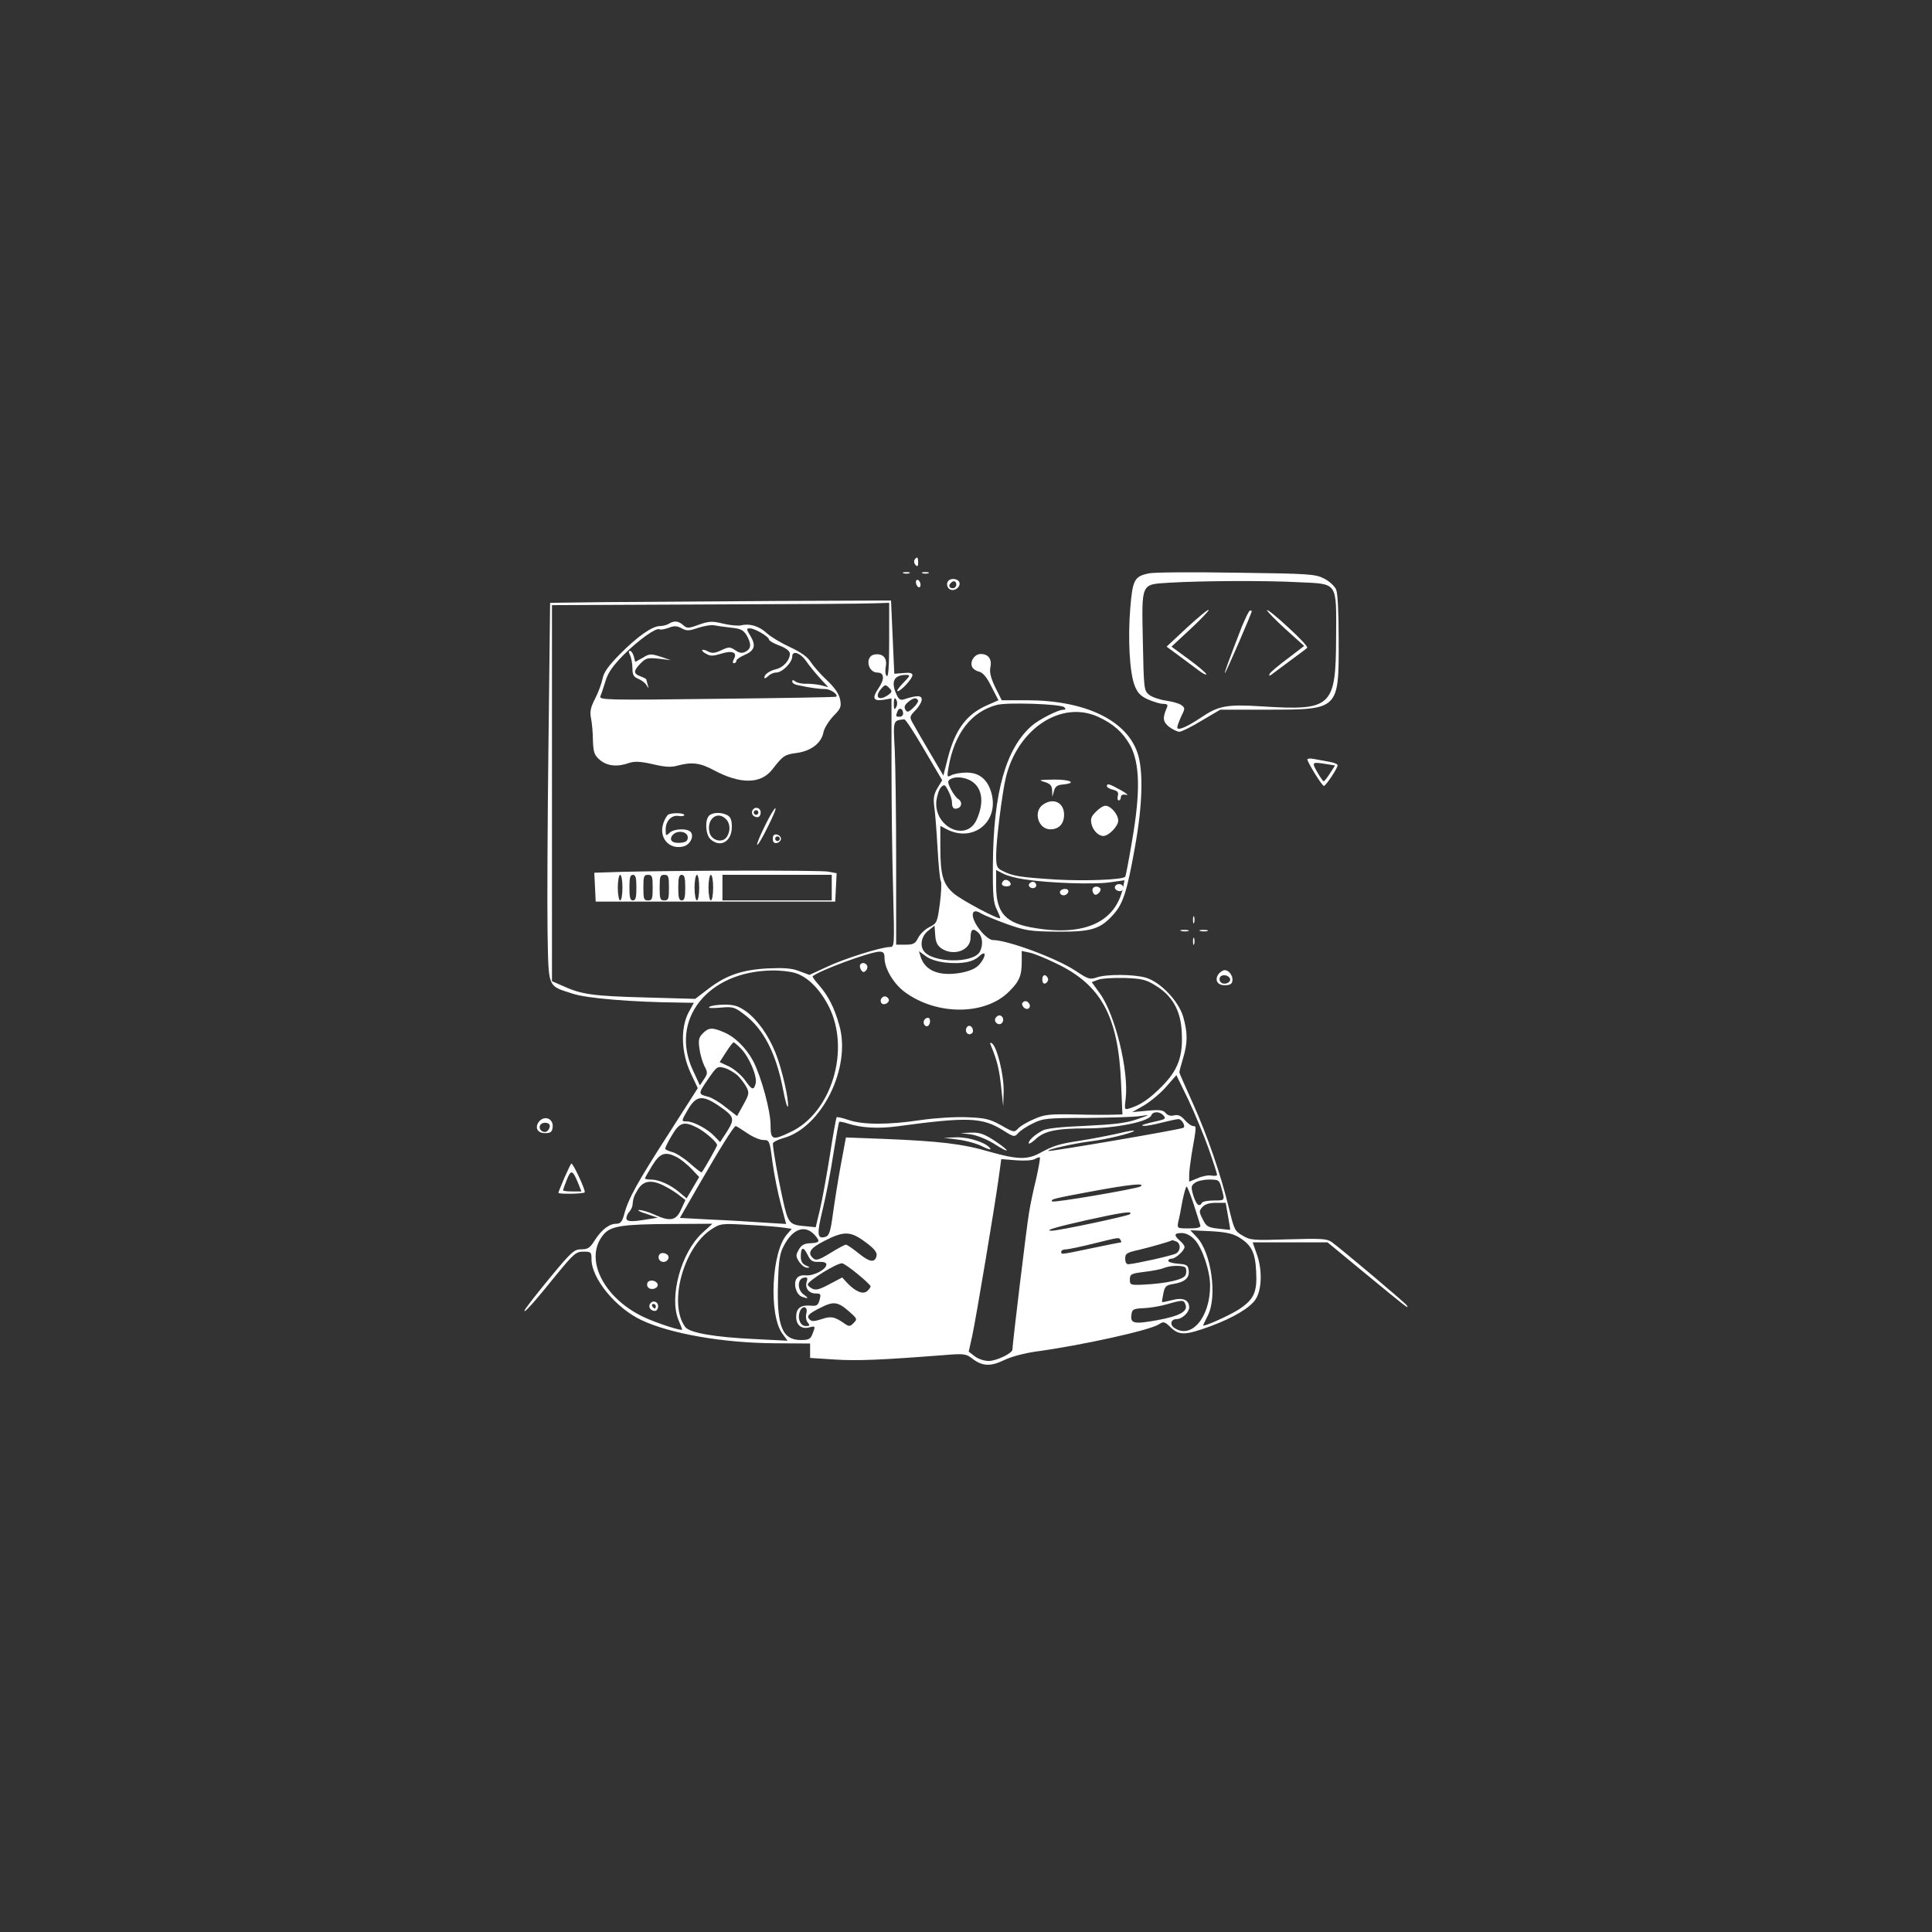 <?xml version="1.0" encoding="UTF-8" standalone="no" ?>
<!DOCTYPE svg PUBLIC "-//W3C//DTD SVG 1.1//EN" "http://www.w3.org/Graphics/SVG/1.1/DTD/svg11.dtd">
<svg xmlns="http://www.w3.org/2000/svg" xmlns:xlink="http://www.w3.org/1999/xlink" version="1.1" width="1080" height="1080" viewBox="0 0 1080 1080" xml:space="preserve">
<rect x="0" y="0" width="1080" height="1080" fill="#333333" stroke="none"/>
<desc>Created with Fabric.js 5.2.4</desc>
<defs>
</defs>
<g transform="matrix(1 0 0 1 540 540)" id="4987522f-a449-4859-9dc6-eac7d6feaebb"  >
<rect style="stroke: none; stroke-width: 1; stroke-dasharray: none; stroke-linecap: butt; stroke-dashoffset: 0; stroke-linejoin: miter; stroke-miterlimit: 4; fill: rgb(255,255,255); fill-rule: nonzero; opacity: 1; visibility: hidden;" vector-effect="non-scaling-stroke"  x="-540" y="-540" rx="0" ry="0" width="1080" height="1080" />
</g>
<g transform="matrix(1 0 0 1 540 540)" id="18eed1b3-61c7-478d-868f-1b388ef0cbde"  >
</g>
<g transform="matrix(1 0 0 1 540 540)"  >
<g style="" vector-effect="non-scaling-stroke"   >
		<g transform="matrix(0.13 0 0 -0.13 -27.87 -225.94)"  >
<path style="stroke: none; stroke-width: 1; stroke-dasharray: none; stroke-linecap: butt; stroke-dashoffset: 0; stroke-linejoin: miter; stroke-miterlimit: 4; fill: rgb(255,255,255); fill-rule: nonzero; opacity: 1;" vector-effect="non-scaling-stroke"  transform=" translate(-1791.31, -3691.06)" d="M 1784 3699 C 1781 3693 1783 3683 1789 3677 C 1797 3669 1800 3672 1800 3688 C 1800 3712 1795 3716 1784 3699 z" stroke-linecap="round" />
</g>
		<g transform="matrix(0.13 0 0 -0.13 149.77 -175.51)"  >
<path style="stroke: none; stroke-width: 1; stroke-dasharray: none; stroke-linecap: butt; stroke-dashoffset: 0; stroke-linejoin: miter; stroke-miterlimit: 4; fill: rgb(255,255,255); fill-rule: nonzero; opacity: 1;" vector-effect="non-scaling-stroke"  transform=" translate(-3123.6, -3312.84)" d="M 2757 3651 C 2696 3638 2688 3624 2678 3503 C 2667 3370 2675 3223 2697 3168 C 2709 3137 2723 3123 2754 3109 C 2777 3099 2806 3090 2819 3090 C 2837 3090 2841 3086 2835 3073 C 2816 3029 2818 3013 2845 2991 C 2860 2980 2880 2970 2889 2970 C 2898 2970 2941 2991 2985 3018 L 3065 3065 L 3270 3065 C 3576 3065 3575 3064 3574 3365 C 3574 3487 3570 3565 3563 3582 C 3556 3597 3533 3618 3511 3629 C 3474 3648 3448 3650 3133 3654 C 2947 3657 2778 3656 2757 3651 z M 3403 3613 C 3572 3605 3564 3617 3563 3377 C 3562 3077 3545 3060 3246 3079 C 3093 3089 3057 3082 2982 3031 C 2919 2989 2880 2973 2880 2989 C 2880 2995 2888 3016 2897 3036 C 2914 3070 2914 3073 2897 3085 C 2888 3092 2858 3100 2831 3104 C 2804 3108 2771 3119 2759 3129 C 2737 3147 2736 3153 2732 3356 C 2727 3614 2722 3603 2847 3611 C 2979 3619 3259 3621 3403 3613 z" stroke-linecap="round" />
</g>
		<g transform="matrix(0.13 0 0 -0.13 123.9 -181)"  >
<path style="stroke: none; stroke-width: 1; stroke-dasharray: none; stroke-linecap: butt; stroke-dashoffset: 0; stroke-linejoin: miter; stroke-miterlimit: 4; fill: rgb(255,255,255); fill-rule: nonzero; opacity: 1;" vector-effect="non-scaling-stroke"  transform=" translate(-2929.59, -3354.03)" d="M 2927 3417 L 2839 3335 L 2892 3296 C 2921 3274 2960 3246 2978 3232 C 2995 3219 3010 3212 3010 3216 C 3010 3221 2976 3250 2935 3280 L 2860 3335 L 2943 3412 C 2988 3454 3023 3491 3020 3493 C 3017 3496 2975 3461 2927 3417 z" stroke-linecap="round" />
</g>
		<g transform="matrix(0.13 0 0 -0.13 179.51 -180.64)"  >
<path style="stroke: none; stroke-width: 1; stroke-dasharray: none; stroke-linecap: butt; stroke-dashoffset: 0; stroke-linejoin: miter; stroke-miterlimit: 4; fill: rgb(255,255,255); fill-rule: nonzero; opacity: 1;" vector-effect="non-scaling-stroke"  transform=" translate(-3346.65, -3351.32)" d="M 3260 3492 C 3260 3487 3296 3450 3340 3410 L 3420 3338 L 3348 3283 C 3308 3253 3273 3224 3271 3217 C 3268 3208 3270 3208 3281 3216 C 3289 3222 3324 3248 3360 3275 C 3396 3301 3429 3326 3433 3330 C 3437 3334 3400 3374 3350 3419 C 3301 3465 3260 3497 3260 3492 z" stroke-linecap="round" />
</g>
		<g transform="matrix(0.13 0 0 -0.13 152.22 -181.22)"  >
<path style="stroke: none; stroke-width: 1; stroke-dasharray: none; stroke-linecap: butt; stroke-dashoffset: 0; stroke-linejoin: miter; stroke-miterlimit: 4; fill: rgb(255,255,255); fill-rule: nonzero; opacity: 1;" vector-effect="non-scaling-stroke"  transform=" translate(-3141.97, -3355.7)" d="M 3156 3418 C 3098 3268 3079 3215 3085 3222 C 3091 3228 3200 3479 3200 3488 C 3200 3489 3197 3490 3192 3490 C 3188 3490 3172 3457 3156 3418 z" stroke-linecap="round" />
</g>
		<g transform="matrix(0.13 0 0 -0.13 -33.36 -219.76)"  >
<path style="stroke: none; stroke-width: 1; stroke-dasharray: none; stroke-linecap: butt; stroke-dashoffset: 0; stroke-linejoin: miter; stroke-miterlimit: 4; fill: rgb(255,255,255); fill-rule: nonzero; opacity: 1;" vector-effect="non-scaling-stroke"  transform=" translate(-1750.18, -3644.75)" d="M 1738 3643 C 1744 3641 1756 3641 1763 3643 C 1769 3646 1764 3648 1750 3648 C 1736 3648 1731 3646 1738 3643 z" stroke-linecap="round" />
</g>
		<g transform="matrix(0.13 0 0 -0.13 -22.69 -219.76)"  >
<path style="stroke: none; stroke-width: 1; stroke-dasharray: none; stroke-linecap: butt; stroke-dashoffset: 0; stroke-linejoin: miter; stroke-miterlimit: 4; fill: rgb(255,255,255); fill-rule: nonzero; opacity: 1;" vector-effect="non-scaling-stroke"  transform=" translate(-1830.18, -3644.75)" d="M 1818 3643 C 1824 3641 1836 3641 1843 3643 C 1849 3646 1844 3648 1830 3648 C 1816 3648 1811 3646 1818 3643 z" stroke-linecap="round" />
</g>
		<g transform="matrix(0.13 0 0 -0.13 -26.71 -213.79)"  >
<path style="stroke: none; stroke-width: 1; stroke-dasharray: none; stroke-linecap: butt; stroke-dashoffset: 0; stroke-linejoin: miter; stroke-miterlimit: 4; fill: rgb(255,255,255); fill-rule: nonzero; opacity: 1;" vector-effect="non-scaling-stroke"  transform=" translate(-1800, -3600)" d="M 1790 3606 C 1790 3598 1795 3588 1800 3585 C 1806 3582 1810 3586 1810 3594 C 1810 3602 1806 3612 1800 3615 C 1795 3618 1790 3614 1790 3606 z" stroke-linecap="round" />
</g>
		<g transform="matrix(0.13 0 0 -0.13 -7.08 -213.26)"  >
<path style="stroke: none; stroke-width: 1; stroke-dasharray: none; stroke-linecap: butt; stroke-dashoffset: 0; stroke-linejoin: miter; stroke-miterlimit: 4; fill: rgb(255,255,255); fill-rule: nonzero; opacity: 1;" vector-effect="non-scaling-stroke"  transform=" translate(-1947.25, -3596.01)" d="M 1927 3613 C 1915 3602 1920 3580 1935 3574 C 1955 3566 1980 3587 1973 3606 C 1968 3620 1939 3625 1927 3613 z M 1960 3595 C 1960 3587 1953 3580 1945 3580 C 1929 3580 1925 3592 1937 3603 C 1948 3615 1960 3611 1960 3595 z" stroke-linecap="round" />
</g>
		<g transform="matrix(0.13 0 0 -0.13 0 9.29)"  >
<path style="stroke: none; stroke-width: 1; stroke-dasharray: none; stroke-linecap: butt; stroke-dashoffset: 0; stroke-linejoin: miter; stroke-miterlimit: 4; fill: rgb(255,255,255); fill-rule: nonzero; opacity: 1;" vector-effect="non-scaling-stroke"  transform=" translate(-2000.35, -1926.85)" d="M 449 3563 L 212 3560 L 205 2957 C 201 2626 199 2260 201 2143 C 206 1899 199 1915 310 1879 C 371 1859 566 1843 772 1841 L 830 1840 L 807 1798 C 772 1730 776 1625 816 1539 L 847 1473 L 723 1279 C 587 1068 548 997 531 932 C 522 899 515 890 497 890 C 466 890 434 865 404 819 C 384 786 374 780 346 780 C 315 780 304 770 209 655 C 152 586 104 524 102 517 C 98 502 142 550 241 673 C 314 762 324 770 355 770 C 388 770 390 768 390 737 C 390 655 494 528 604 476 C 729 417 956 377 1182 376 L 1330 375 L 1330 344 L 1330 313 L 1438 306 C 1533 300 1634 304 1917 326 C 1990 332 2001 330 2025 312 C 2069 277 2105 275 2163 303 C 2193 318 2250 333 2298 340 C 2497 367 2787 431 2829 457 C 2850 471 2854 470 2881 444 C 2918 409 2943 410 3051 449 C 3150 486 3221 528 3245 564 C 3272 604 3275 687 3253 753 L 3233 810 L 3394 810 L 3555 810 L 3720 674 C 3895 530 3907 520 3896 539 C 3888 551 3610 785 3572 812 C 3552 826 3524 827 3387 823 C 3235 818 3223 819 3190 839 C 3156 858 3153 866 3131 957 C 3096 1102 3038 1270 2975 1410 C 2944 1479 2918 1537 2918 1540 C 2917 1543 2924 1569 2933 1599 C 2954 1667 2954 1711 2934 1781 C 2914 1848 2837 1929 2774 1948 C 2723 1963 2604 1964 2562 1949 C 2533 1939 2525 1942 2471 1978 C 2391 2031 2180 2110 2115 2110 C 2104 2110 2080 2128 2063 2150 C 2018 2204 2018 2254 2064 2225 C 2075 2218 2126 2197 2175 2179 C 2258 2150 2275 2147 2395 2146 C 2542 2145 2579 2157 2637 2223 C 2676 2268 2693 2320 2726 2505 C 2760 2691 2764 2841 2737 2917 C 2688 3057 2510 3141 2262 3141 L 2154 3141 L 2126 3197 C 2107 3237 2101 3261 2105 3282 C 2113 3317 2097 3340 2064 3340 C 2038 3340 2017 3310 2026 3286 C 2029 3277 2043 3267 2057 3264 C 2074 3259 2090 3240 2110 3199 L 2140 3141 L 2092 3120 C 2001 3080 1953 3014 1921 2888 L 1903 2817 L 1845 2916 C 1813 2970 1780 3027 1772 3042 C 1757 3068 1757 3071 1783 3098 C 1798 3113 1810 3134 1810 3144 C 1810 3163 1789 3163 1734 3145 C 1719 3140 1711 3145 1702 3165 C 1676 3221 1690 3250 1743 3250 C 1762 3250 1761 3247 1730 3215 C 1711 3196 1701 3180 1706 3180 C 1721 3180 1770 3234 1770 3249 C 1770 3258 1758 3261 1731 3258 L 1692 3255 L 1685 3412 L 1678 3570 L 1181 3568 C 908 3566 579 3564 449 3563 z M 1670 3399 C 1670 3292 1667 3241 1660 3245 C 1654 3249 1652 3266 1655 3284 C 1663 3322 1644 3343 1608 3338 C 1565 3332 1576 3260 1620 3260 C 1649 3260 1651 3232 1625 3194 C 1595 3150 1601 3136 1646 3143 L 1680 3149 L 1680 2856 C 1680 2695 1683 2455 1687 2322 C 1693 2083 1693 2080 1673 2080 C 1636 2080 1476 2030 1401 1994 L 1327 1960 L 1284 1976 C 1251 1989 1219 1991 1148 1988 C 1038 1982 969 1959 891 1899 L 836 1857 L 621 1863 C 396 1869 347 1876 268 1912 L 220 1933 L 220 2742 L 220 3550 L 882 3553 C 1247 3554 1573 3556 1608 3558 L 1670 3560 L 1670 3399 z M 1666 3164 C 1625 3135 1604 3155 1637 3192 C 1652 3209 1655 3209 1669 3195 C 1684 3180 1683 3177 1666 3164 z M 1703 3137 C 1706 3129 1704 3117 1699 3109 C 1693 3099 1690 3102 1690 3123 C 1690 3152 1695 3158 1703 3137 z M 1794 3141 C 1797 3137 1788 3122 1774 3109 C 1753 3089 1747 3088 1740 3100 C 1733 3111 1736 3120 1751 3133 C 1774 3152 1786 3154 1794 3141 z M 2423 3111 C 2431 3103 2429 3100 2417 3100 C 2396 3100 2314 3058 2284 3032 C 2172 2935 2118 2745 2116 2435 C 2115 2301 2118 2270 2133 2241 C 2142 2222 2149 2205 2147 2204 C 2140 2197 1982 2281 1948 2310 C 1902 2349 1890 2388 1890 2508 L 1890 2601 L 1918 2586 C 2031 2528 2143 2618 2110 2741 C 2094 2800 2058 2830 2003 2830 C 1979 2830 1950 2825 1938 2819 C 1919 2809 1918 2810 1925 2851 C 1950 2998 2023 3092 2133 3121 C 2178 3133 2409 3125 2423 3111 z M 1730 3084 C 1730 3076 1723 3070 1715 3070 C 1698 3070 1697 3072 1706 3094 C 1713 3112 1730 3106 1730 3084 z M 2568 3070 C 2634 3040 2674 3004 2706 2948 C 2748 2870 2751 2748 2715 2540 C 2701 2455 2687 2384 2685 2382 C 2672 2369 2513 2363 2388 2370 C 2231 2380 2201 2385 2158 2407 C 2133 2419 2130 2426 2130 2475 C 2130 2538 2156 2744 2172 2810 C 2223 3019 2410 3142 2568 3070 z M 1821 2928 L 1898 2797 L 1878 2764 C 1862 2737 1859 2720 1864 2682 C 1868 2656 1874 2577 1878 2505 C 1882 2434 1888 2370 1892 2364 C 1896 2358 1894 2314 1888 2267 C 1877 2185 1875 2182 1844 2166 C 1826 2158 1804 2137 1795 2120 C 1782 2094 1774 2090 1740 2090 L 1700 2090 L 1700 2448 C 1700 2646 1697 2861 1694 2927 C 1687 3056 1686 3054 1735 3059 C 1741 3059 1779 3000 1821 2928 z M 2013 2799 C 2070 2773 2082 2705 2045 2625 C 1999 2530 1861 2598 1873 2709 C 1876 2732 1885 2759 1893 2767 C 1907 2781 1910 2779 1924 2752 C 1933 2735 1940 2713 1940 2702 C 1940 2678 1948 2670 1966 2677 C 1984 2684 1984 2707 1966 2717 C 1959 2721 1945 2740 1935 2759 C 1921 2787 1921 2794 1932 2801 C 1950 2813 1984 2812 2013 2799 z M 2251 2371 C 2353 2355 2550 2348 2618 2358 L 2682 2367 L 2676 2338 C 2646 2189 2513 2126 2300 2161 C 2170 2181 2130 2225 2130 2343 L 2130 2411 L 2159 2396 C 2175 2387 2216 2376 2251 2371 z M 1896 2073 C 1949 2039 2020 2066 2020 2120 C 2020 2156 2030 2163 2052 2143 C 2072 2125 2075 2089 2060 2060 C 2032 2008 1853 2011 1818 2064 C 1801 2089 1810 2129 1838 2150 L 1865 2172 L 1868 2131 C 1870 2100 1877 2086 1896 2073 z M 1650 2033 C 1650 1987 1690 1920 1739 1885 C 1876 1785 2083 1786 2185 1888 C 2230 1932 2240 1957 2240 2017 L 2240 2063 L 2273 2056 C 2290 2053 2342 2032 2387 2010 C 2581 1918 2655 1783 2667 1498 L 2673 1360 L 2634 1359 C 2613 1358 2538 1358 2469 1360 C 2359 1362 2338 1360 2293 1340 C 2264 1328 2234 1310 2225 1300 C 2208 1282 2206 1282 2152 1313 C 2103 1340 2084 1345 2005 1348 C 1953 1350 1870 1345 1807 1336 C 1669 1315 1557 1315 1496 1336 C 1470 1345 1447 1350 1444 1348 C 1442 1345 1428 1271 1415 1184 C 1401 1097 1382 991 1372 950 L 1354 875 L 1315 879 C 1239 885 1236 889 1212 997 C 1192 1087 1170 1211 1170 1235 C 1170 1241 1190 1251 1214 1258 C 1379 1302 1509 1562 1455 1745 C 1434 1820 1408 1870 1369 1915 C 1351 1935 1339 1952 1341 1954 C 1369 1979 1587 2059 1628 2060 C 1645 2060 1650 2054 1650 2033 z M 1912 2013 C 1983 2006 2031 2015 2058 2041 C 2088 2069 2088 2040 2058 2005 C 2042 1987 2018 1977 1978 1969 C 1886 1953 1824 1977 1805 2039 L 1798 2062 L 1827 2041 C 1845 2027 1878 2017 1912 2013 z M 1263 1969 C 1317 1954 1371 1901 1410 1825 C 1505 1638 1422 1366 1245 1284 C 1168 1247 1160 1250 1160 1314 C 1160 1375 1121 1519 1086 1588 C 1056 1645 1007 1694 958 1714 C 909 1735 894 1734 869 1709 C 851 1691 849 1680 854 1644 C 857 1619 867 1586 875 1569 C 890 1541 890 1536 874 1512 L 856 1485 L 826 1550 C 725 1767 889 1975 1165 1979 C 1198 1980 1242 1975 1263 1969 z M 2816 1914 C 2888 1870 2924 1806 2928 1714 C 2934 1609 2912 1550 2841 1479 C 2787 1425 2750 1400 2703 1386 C 2682 1379 2681 1381 2687 1428 C 2701 1547 2642 1788 2577 1879 L 2541 1929 L 2568 1939 C 2583 1945 2634 1948 2682 1947 C 2758 1944 2774 1940 2816 1914 z M 1033 1643 C 1069 1605 1103 1524 1096 1494 C 1088 1462 1080 1464 1049 1509 C 1034 1529 1004 1555 982 1566 L 941 1585 L 968 1627 C 983 1651 998 1670 1001 1670 C 1004 1670 1018 1658 1033 1643 z M 1018 1528 C 1031 1515 1048 1493 1056 1478 C 1069 1453 1068 1447 1043 1402 L 1016 1353 L 967 1391 C 940 1413 906 1433 892 1436 C 848 1447 848 1449 890 1510 C 929 1567 931 1568 962 1560 C 979 1555 1004 1540 1018 1528 z M 3044 1212 C 3064 1155 3080 1105 3080 1100 C 3080 1096 3070 1095 3057 1097 C 3044 1100 3017 1095 2997 1086 L 2960 1071 L 2960 1099 C 2960 1114 2965 1153 2970 1186 C 2992 1310 2992 1310 2977 1310 C 2970 1310 2953 1322 2941 1336 C 2925 1355 2912 1360 2895 1356 C 2881 1352 2867 1356 2859 1366 C 2848 1379 2833 1381 2780 1376 L 2715 1370 L 2766 1399 C 2794 1416 2837 1451 2861 1479 L 2905 1529 L 2957 1422 C 2985 1363 3024 1268 3044 1212 z M 936 1398 C 1005 1351 1007 1342 973 1287 L 943 1241 L 919 1266 C 890 1297 829 1330 800 1330 C 775 1330 775 1330 807 1385 C 841 1441 868 1444 936 1398 z M 2850 1355 C 2860 1343 2857 1340 2833 1334 C 2766 1319 2745 1312 2765 1311 C 2777 1310 2812 1317 2843 1325 C 2875 1333 2907 1340 2914 1340 C 2928 1340 2945 1311 2936 1303 C 2929 1296 2366 1200 2355 1203 C 2342 1208 2467 1236 2540 1245 C 2606 1253 2712 1279 2723 1289 C 2727 1293 2698 1289 2658 1279 C 2618 1270 2542 1255 2490 1247 C 2398 1233 2377 1226 2316 1193 C 2264 1165 2220 1166 2104 1199 C 1985 1234 1888 1245 1644 1255 L 1484 1261 L 1462 1143 C 1450 1078 1435 983 1428 932 C 1418 857 1412 839 1397 834 C 1360 822 1358 844 1384 951 C 1398 1008 1419 1116 1430 1190 C 1442 1264 1453 1326 1455 1328 C 1457 1330 1474 1327 1492 1321 C 1551 1302 1623 1298 1705 1309 C 2009 1350 2070 1348 2161 1291 C 2207 1262 2209 1262 2226 1281 C 2235 1291 2263 1310 2289 1322 C 2331 1343 2350 1345 2520 1345 C 2622 1346 2725 1349 2750 1353 C 2794 1360 2793 1359 2735 1339 C 2689 1323 2638 1317 2515 1311 C 2412 1307 2346 1300 2330 1291 C 2296 1273 2270 1249 2270 1237 C 2270 1231 2282 1238 2298 1252 C 2336 1289 2388 1300 2519 1300 C 2642 1300 2787 1329 2797 1356 C 2804 1374 2834 1374 2850 1355 z M 843 1304 C 878 1286 930 1241 930 1228 C 930 1222 878 1130 864 1111 C 862 1109 840 1126 814 1149 C 788 1172 754 1194 738 1198 C 723 1202 709 1208 707 1212 C 706 1216 718 1241 735 1269 C 768 1326 787 1332 843 1304 z M 1059 1280 C 1083 1263 1115 1250 1129 1250 C 1155 1250 1156 1248 1168 1156 C 1175 1104 1191 1023 1204 975 L 1227 889 L 1131 895 C 1078 899 975 905 902 908 L 770 915 L 850 1054 C 938 1207 1002 1310 1010 1310 C 1013 1310 1035 1296 1059 1280 z M 758 1176 C 773 1168 800 1146 819 1127 L 853 1091 L 826 1045 L 799 999 L 767 1026 C 729 1058 680 1080 645 1080 C 631 1080 620 1082 620 1085 C 620 1088 634 1112 651 1140 C 685 1195 707 1202 758 1176 z M 2302 1083 C 2290 1035 2276 968 2271 935 C 2262 884 2200 372 2200 349 C 2200 333 2131 300 2098 300 C 2078 300 2052 309 2038 320 L 2012 340 L 2027 407 C 2045 492 2124 965 2140 1081 L 2152 1168 L 2214 1163 C 2250 1160 2285 1162 2296 1168 C 2306 1174 2316 1177 2318 1175 C 2320 1173 2313 1132 2302 1083 z M 3099 1043 C 3114 989 3115 990 3066 990 C 3041 990 3018 986 3015 980 C 3003 960 2991 971 2978 1011 C 2967 1048 2968 1054 2985 1066 C 2995 1074 3023 1080 3046 1080 C 3087 1080 3090 1078 3099 1043 z M 708 1050 C 728 1040 756 1022 769 1011 L 794 992 L 775 951 C 754 903 728 898 659 930 C 635 941 606 949 595 949 C 584 949 598 941 625 933 L 675 916 L 630 909 C 560 897 540 899 540 914 C 540 922 546 935 553 942 C 559 949 565 961 566 968 C 569 999 571 1007 590 1038 C 614 1077 651 1081 708 1050 z M 2750 1050 C 2732 1040 2377 979 2371 986 C 2362 995 2379 999 2535 1028 C 2701 1059 2777 1067 2750 1050 z M 2980 972 C 2994 930 3006 889 3008 883 C 3011 874 2996 870 2960 870 C 2908 870 2908 870 2913 898 C 2917 913 2925 953 2931 988 C 2938 1022 2946 1050 2949 1050 C 2952 1050 2966 1015 2980 972 z M 3127 923 C 3133 891 3137 865 3136 864 C 3136 863 3113 866 3085 869 C 3040 874 3033 879 3018 910 C 3002 941 3002 945 3017 962 C 3028 974 3047 980 3075 980 L 3117 980 L 3127 923 z M 2705 931 C 2696 923 2399 860 2369 860 C 2334 860 2384 875 2517 905 C 2675 940 2720 946 2705 931 z M 866 850 C 775 766 723 575 764 476 C 773 455 780 436 780 435 C 780 427 672 462 616 488 C 439 571 355 744 443 845 C 473 880 523 888 732 889 L 910 890 L 866 850 z M 1218 873 L 1251 868 L 1232 846 C 1164 773 1151 498 1211 417 L 1233 387 L 1094 394 C 920 402 811 421 793 446 C 720 545 784 785 904 865 C 944 891 947 892 1065 885 C 1131 882 1200 876 1218 873 z M 1353 838 C 1374 813 1371 808 1328 806 C 1304 805 1291 797 1281 778 C 1268 755 1268 750 1283 726 C 1293 712 1308 700 1318 701 C 1331 701 1329 704 1313 710 C 1297 717 1290 728 1290 748 C 1290 790 1301 794 1319 757 C 1332 730 1340 725 1368 726 C 1388 727 1400 723 1400 715 C 1400 694 1348 666 1313 668 C 1290 670 1278 665 1270 651 C 1258 627 1271 585 1295 576 C 1323 566 1326 569 1302 586 C 1274 606 1275 653 1303 658 C 1318 661 1321 658 1315 640 C 1307 613 1325 590 1355 590 C 1376 590 1377 587 1371 563 C 1364 539 1359 535 1330 538 C 1289 541 1270 526 1270 490 C 1270 455 1292 436 1325 444 C 1353 451 1354 451 1340 416 C 1332 394 1324 390 1290 390 C 1210 390 1186 450 1192 635 C 1195 734 1199 762 1218 797 C 1257 871 1311 888 1353 838 z M 3170 834 C 3227 801 3244 768 3248 686 C 3253 595 3239 564 3171 520 C 3128 493 3020 445 3020 453 C 3020 454 3029 473 3040 495 C 3082 577 3055 767 2993 832 L 2965 862 L 3051 858 C 3112 855 3146 848 3170 834 z M 1554 821 C 1608 783 1622 766 1614 746 C 1605 721 1582 727 1536 765 C 1512 784 1489 800 1484 800 C 1479 800 1449 784 1417 764 C 1370 735 1356 731 1345 740 C 1316 764 1329 785 1393 817 C 1471 857 1500 858 1554 821 z M 2984 821 C 3016 787 3050 687 3050 624 C 3050 486 2968 391 2895 443 C 2875 458 2882 480 2907 480 C 2929 480 2960 509 2960 530 C 2960 562 2934 574 2888 562 C 2865 556 2845 552 2844 553 C 2842 554 2845 571 2849 590 C 2855 620 2860 626 2892 631 C 2941 639 2962 657 2958 689 C 2955 712 2950 715 2913 718 C 2889 720 2870 725 2870 731 C 2870 736 2877 740 2885 740 C 2902 740 2940 775 2940 790 C 2940 796 2931 808 2920 817 C 2893 841 2895 850 2928 850 C 2946 850 2966 840 2984 821 z M 2665 820 C 2668 815 2669 810 2667 810 C 2665 810 2608 799 2542 785 C 2403 756 2410 757 2410 770 C 2410 776 2420 780 2433 780 C 2445 781 2498 792 2550 805 C 2663 833 2657 832 2665 820 z M 2904 814 C 2925 806 2924 773 2903 762 C 2887 753 2735 719 2700 716 C 2690 715 2685 724 2685 740 C 2685 762 2691 766 2745 778 C 2791 789 2870 811 2887 819 C 2888 820 2895 817 2904 814 z M 1534 674 C 1565 649 1590 625 1590 621 C 1590 616 1583 607 1575 600 C 1557 585 1525 598 1489 636 L 1468 659 L 1413 630 C 1370 607 1354 603 1339 611 C 1329 616 1320 624 1320 629 C 1320 644 1443 720 1467 720 C 1473 720 1503 700 1534 674 z M 2945 700 C 2948 694 2949 681 2945 671 C 2939 650 2865 633 2760 628 C 2708 626 2705 627 2705 650 C 2705 673 2710 676 2767 683 C 2801 687 2839 694 2852 700 C 2883 712 2937 712 2945 700 z M 2944 543 C 2956 513 2919 493 2821 475 C 2721 457 2706 461 2712 501 C 2715 522 2721 525 2765 527 C 2793 528 2838 536 2865 544 C 2931 563 2937 563 2944 543 z M 1495 515 C 1533 482 1534 480 1517 463 C 1503 448 1497 448 1482 458 C 1437 490 1421 494 1380 480 C 1349 470 1337 469 1328 478 C 1313 493 1323 503 1375 529 C 1430 557 1449 555 1495 515 z M 1314 505 C 1310 490 1313 473 1320 465 C 1330 453 1329 450 1312 450 C 1289 450 1275 480 1285 510 C 1295 541 1322 536 1314 505 z" stroke-linecap="round" />
</g>
		<g transform="matrix(0.13 0 0 -0.13 -139.99 -148.07)"  >
<path style="stroke: none; stroke-width: 1; stroke-dasharray: none; stroke-linecap: butt; stroke-dashoffset: 0; stroke-linejoin: miter; stroke-miterlimit: 4; fill: rgb(255,255,255); fill-rule: nonzero; opacity: 1;" vector-effect="non-scaling-stroke"  transform=" translate(-950.38, -3107.09)" d="M 750 3440 C 742 3435 725 3430 712 3430 C 678 3430 614 3385 538 3308 C 488 3257 469 3230 464 3202 C 460 3182 446 3144 432 3117 C 413 3080 409 3062 415 3032 C 419 3012 423 2969 423 2937 C 425 2886 429 2875 453 2854 C 484 2828 527 2823 578 2841 C 602 2849 626 2848 680 2836 C 734 2823 760 2822 788 2830 C 848 2846 884 2842 943 2810 C 1057 2749 1145 2750 1194 2813 C 1241 2873 1247 2877 1298 2884 C 1360 2892 1405 2926 1414 2972 C 1417 2990 1437 3021 1456 3042 C 1488 3074 1492 3082 1486 3114 C 1481 3138 1464 3164 1429 3197 C 1401 3223 1370 3259 1359 3276 C 1346 3297 1318 3317 1271 3339 C 1232 3357 1187 3384 1171 3399 C 1138 3430 1096 3442 1061 3433 C 1048 3430 1014 3433 984 3440 C 935 3452 923 3451 879 3436 C 833 3419 828 3419 811 3434 C 791 3452 772 3454 750 3440 z M 1016 3423 C 1058 3419 1070 3413 1084 3390 C 1105 3353 1104 3333 1080 3320 C 1065 3312 1054 3313 1035 3326 C 1012 3341 1008 3341 975 3326 C 948 3313 936 3312 919 3320 C 908 3327 896 3329 893 3327 C 891 3324 898 3316 911 3310 C 928 3300 941 3301 971 3310 C 1020 3326 1045 3318 1030 3290 C 1023 3277 1023 3270 1030 3270 C 1035 3270 1040 3275 1040 3281 C 1040 3286 1055 3297 1074 3305 C 1118 3324 1125 3345 1101 3386 C 1082 3417 1082 3420 1098 3420 C 1119 3420 1180 3384 1180 3372 C 1180 3367 1200 3355 1225 3346 C 1254 3335 1270 3322 1270 3311 C 1270 3284 1243 3253 1213 3245 C 1182 3238 1160 3222 1160 3208 C 1160 3203 1167 3206 1176 3214 C 1184 3223 1200 3230 1211 3230 C 1237 3230 1280 3273 1280 3299 C 1280 3327 1316 3315 1342 3276 C 1354 3259 1379 3228 1399 3206 L 1435 3167 L 1405 3175 C 1389 3179 1359 3182 1340 3182 C 1321 3181 1300 3186 1293 3192 C 1284 3199 1280 3199 1280 3191 C 1280 3185 1290 3178 1303 3176 C 1358 3164 1397 3159 1422 3159 C 1445 3159 1479 3135 1469 3126 C 1467 3124 1236 3120 957 3117 C 481 3111 449 3112 455 3128 C 459 3137 469 3167 477 3193 C 487 3228 508 3258 554 3305 C 620 3371 695 3424 709 3416 C 713 3413 731 3416 748 3422 C 773 3432 784 3431 805 3420 C 827 3408 837 3409 878 3423 C 904 3431 934 3436 945 3433 C 956 3431 988 3426 1016 3423 z" stroke-linecap="round" />
</g>
		<g transform="matrix(0.13 0 0 -0.13 -176.74 -165.81)"  >
<path style="stroke: none; stroke-width: 1; stroke-dasharray: none; stroke-linecap: butt; stroke-dashoffset: 0; stroke-linejoin: miter; stroke-miterlimit: 4; fill: rgb(255,255,255); fill-rule: nonzero; opacity: 1;" vector-effect="non-scaling-stroke"  transform=" translate(-674.81, -3240.13)" d="M 590 3301 C 595 3290 600 3265 600 3245 C 600 3217 605 3208 624 3200 C 637 3195 654 3183 660 3173 C 671 3156 671 3156 666 3173 C 663 3183 660 3194 660 3196 C 660 3199 649 3205 635 3210 C 603 3222 604 3234 635 3266 C 658 3289 666 3291 713 3286 L 765 3280 L 720 3295 C 679 3308 673 3308 644 3290 L 612 3272 L 606 3296 C 602 3309 595 3320 589 3320 C 583 3320 583 3314 590 3301 z" stroke-linecap="round" />
</g>
		<g transform="matrix(0.13 0 0 -0.13 -117.22 -85.81)"  >
<path style="stroke: none; stroke-width: 1; stroke-dasharray: none; stroke-linecap: butt; stroke-dashoffset: 0; stroke-linejoin: miter; stroke-miterlimit: 4; fill: rgb(255,255,255); fill-rule: nonzero; opacity: 1;" vector-effect="non-scaling-stroke"  transform=" translate(-1121.17, -2640.15)" d="M 1105 2650 C 1097 2636 1108 2620 1126 2620 C 1134 2620 1140 2629 1140 2640 C 1140 2661 1116 2668 1105 2650 z M 1130 2640 C 1130 2635 1126 2630 1120 2630 C 1115 2630 1110 2635 1110 2640 C 1110 2646 1115 2650 1120 2650 C 1126 2650 1130 2646 1130 2640 z" stroke-linecap="round" />
</g>
		<g transform="matrix(0.13 0 0 -0.13 -111.61 -77.98)"  >
<path style="stroke: none; stroke-width: 1; stroke-dasharray: none; stroke-linecap: butt; stroke-dashoffset: 0; stroke-linejoin: miter; stroke-miterlimit: 4; fill: rgb(255,255,255); fill-rule: nonzero; opacity: 1;" vector-effect="non-scaling-stroke"  transform=" translate(-1163.29, -2581.41)" d="M 1157 2584 C 1136 2542 1121 2505 1124 2503 C 1127 2500 1147 2534 1169 2579 C 1192 2624 1207 2660 1202 2660 C 1198 2660 1177 2626 1157 2584 z" stroke-linecap="round" />
</g>
		<g transform="matrix(0.13 0 0 -0.13 -161.5 -75.95)"  >
<path style="stroke: none; stroke-width: 1; stroke-dasharray: none; stroke-linecap: butt; stroke-dashoffset: 0; stroke-linejoin: miter; stroke-miterlimit: 4; fill: rgb(255,255,255); fill-rule: nonzero; opacity: 1;" vector-effect="non-scaling-stroke"  transform=" translate(-789.12, -2566.2)" d="M 753 2634 C 746 2631 736 2614 730 2596 C 709 2533 755 2481 816 2496 C 845 2503 863 2539 848 2558 C 833 2575 774 2573 756 2554 C 741 2540 740 2541 740 2569 C 740 2606 766 2633 797 2627 C 809 2625 820 2627 820 2631 C 820 2640 774 2642 753 2634 z M 835 2535 C 835 2520 827 2514 806 2512 C 769 2508 752 2523 770 2545 C 789 2568 835 2561 835 2535 z" stroke-linecap="round" />
</g>
		<g transform="matrix(0.13 0 0 -0.13 -138.06 -77.08)"  >
<path style="stroke: none; stroke-width: 1; stroke-dasharray: none; stroke-linecap: butt; stroke-dashoffset: 0; stroke-linejoin: miter; stroke-miterlimit: 4; fill: rgb(255,255,255); fill-rule: nonzero; opacity: 1;" vector-effect="non-scaling-stroke"  transform=" translate(-964.88, -2574.61)" d="M 922 2628 C 903 2609 907 2546 928 2527 C 971 2488 1020 2517 1020 2580 C 1020 2609 1015 2622 1001 2630 C 975 2644 937 2643 922 2628 z M 994 2614 C 1014 2595 1015 2560 997 2535 C 977 2509 932 2522 924 2556 C 910 2612 957 2651 994 2614 z" stroke-linecap="round" />
</g>
		<g transform="matrix(0.13 0 0 -0.13 -105.71 -71.13)"  >
<path style="stroke: none; stroke-width: 1; stroke-dasharray: none; stroke-linecap: butt; stroke-dashoffset: 0; stroke-linejoin: miter; stroke-miterlimit: 4; fill: rgb(255,255,255); fill-rule: nonzero; opacity: 1;" vector-effect="non-scaling-stroke"  transform=" translate(-1207.5, -2530)" d="M 1190 2530 C 1190 2515 1195 2510 1208 2512 C 1217 2514 1225 2522 1225 2530 C 1225 2538 1217 2546 1208 2548 C 1195 2550 1190 2545 1190 2530 z M 1220 2530 C 1220 2525 1216 2520 1210 2520 C 1205 2520 1200 2525 1200 2530 C 1200 2536 1205 2540 1210 2540 C 1216 2540 1220 2536 1220 2530 z" stroke-linecap="round" />
</g>
		<g transform="matrix(0.13 0 0 -0.13 -140.05 -44.66)"  >
<path style="stroke: none; stroke-width: 1; stroke-dasharray: none; stroke-linecap: butt; stroke-dashoffset: 0; stroke-linejoin: miter; stroke-miterlimit: 4; fill: rgb(255,255,255); fill-rule: nonzero; opacity: 1;" vector-effect="non-scaling-stroke"  transform=" translate(-950, -2331.52)" d="M 552 2393 L 429 2389 L 432 2327 L 435 2265 L 950 2265 L 1465 2265 L 1468 2326 L 1471 2387 L 1433 2394 C 1396 2400 802 2399 552 2393 z M 550 2325 C 550 2295 546 2270 540 2270 C 535 2270 530 2295 530 2325 C 530 2355 535 2380 540 2380 C 546 2380 550 2355 550 2325 z M 610 2325 C 610 2283 607 2270 595 2270 C 583 2270 580 2283 580 2325 C 580 2367 583 2380 595 2380 C 607 2380 610 2367 610 2325 z M 680 2325 C 680 2277 678 2270 660 2270 C 642 2270 640 2277 640 2325 C 640 2373 642 2380 660 2380 C 678 2380 680 2373 680 2325 z M 750 2325 C 750 2277 748 2270 730 2270 C 712 2270 710 2277 710 2325 C 710 2373 712 2380 730 2380 C 748 2380 750 2373 750 2325 z M 820 2325 C 820 2283 817 2270 805 2270 C 793 2270 790 2283 790 2325 C 790 2367 793 2380 805 2380 C 817 2380 820 2367 820 2325 z M 880 2325 C 880 2295 876 2270 870 2270 C 865 2270 860 2295 860 2325 C 860 2355 865 2380 870 2380 C 876 2380 880 2355 880 2325 z M 940 2325 C 940 2295 936 2270 930 2270 C 925 2270 920 2295 920 2325 C 920 2355 925 2380 930 2380 C 936 2380 940 2355 940 2325 z M 1450 2325 L 1450 2270 L 1215 2270 L 980 2270 L 980 2325 L 980 2380 L 1215 2380 L 1450 2380 L 1450 2325 z" stroke-linecap="round" />
</g>
		<g transform="matrix(0.13 0 0 -0.13 50.16 -99.4)"  >
<path style="stroke: none; stroke-width: 1; stroke-dasharray: none; stroke-linecap: butt; stroke-dashoffset: 0; stroke-linejoin: miter; stroke-miterlimit: 4; fill: rgb(255,255,255); fill-rule: nonzero; opacity: 1;" vector-effect="non-scaling-stroke"  transform=" translate(-2376.53, -2742.02)" d="M 2328 2769 C 2353 2761 2360 2754 2361 2732 L 2362 2705 L 2369 2730 C 2374 2749 2383 2756 2408 2758 C 2470 2764 2439 2780 2368 2779 C 2305 2778 2300 2777 2328 2769 z" stroke-linecap="round" />
</g>
		<g transform="matrix(0.13 0 0 -0.13 84.49 -97.05)"  >
<path style="stroke: none; stroke-width: 1; stroke-dasharray: none; stroke-linecap: butt; stroke-dashoffset: 0; stroke-linejoin: miter; stroke-miterlimit: 4; fill: rgb(255,255,255); fill-rule: nonzero; opacity: 1;" vector-effect="non-scaling-stroke"  transform=" translate(-2634.03, -2724.45)" d="M 2590 2751 C 2590 2746 2602 2739 2616 2736 C 2636 2731 2641 2724 2637 2710 C 2634 2699 2636 2690 2641 2690 C 2646 2690 2650 2696 2650 2704 C 2650 2713 2658 2717 2673 2714 C 2685 2711 2675 2720 2650 2734 C 2601 2761 2590 2765 2590 2751 z" stroke-linecap="round" />
</g>
		<g transform="matrix(0.13 0 0 -0.13 47.45 -84.24)"  >
<path style="stroke: none; stroke-width: 1; stroke-dasharray: none; stroke-linecap: butt; stroke-dashoffset: 0; stroke-linejoin: miter; stroke-miterlimit: 4; fill: rgb(255,255,255); fill-rule: nonzero; opacity: 1;" vector-effect="non-scaling-stroke"  transform=" translate(-2356.25, -2628.34)" d="M 2322 2674 C 2279 2644 2302 2568 2354 2568 C 2391 2568 2413 2592 2413 2631 C 2413 2683 2367 2706 2322 2674 z" stroke-linecap="round" />
</g>
		<g transform="matrix(0.13 0 0 -0.13 77.49 -81.13)"  >
<path style="stroke: none; stroke-width: 1; stroke-dasharray: none; stroke-linecap: butt; stroke-dashoffset: 0; stroke-linejoin: miter; stroke-miterlimit: 4; fill: rgb(255,255,255); fill-rule: nonzero; opacity: 1;" vector-effect="non-scaling-stroke"  transform=" translate(-2581.52, -2605)" d="M 2544 2644 C 2524 2625 2520 2613 2525 2592 C 2531 2564 2555 2540 2576 2540 C 2599 2540 2640 2582 2640 2606 C 2640 2633 2608 2670 2585 2670 C 2576 2670 2558 2659 2544 2644 z" stroke-linecap="round" />
</g>
		<g transform="matrix(0.13 0 0 -0.13 22.52 -46.33)"  >
<path style="stroke: none; stroke-width: 1; stroke-dasharray: none; stroke-linecap: butt; stroke-dashoffset: 0; stroke-linejoin: miter; stroke-miterlimit: 4; fill: rgb(255,255,255); fill-rule: nonzero; opacity: 1;" vector-effect="non-scaling-stroke"  transform=" translate(-2169.23, -2344.01)" d="M 2157 2354 C 2144 2341 2150 2330 2171 2330 C 2182 2330 2190 2335 2188 2342 C 2183 2356 2166 2363 2157 2354 z" stroke-linecap="round" />
</g>
		<g transform="matrix(0.13 0 0 -0.13 37.21 -45.29)"  >
<path style="stroke: none; stroke-width: 1; stroke-dasharray: none; stroke-linecap: butt; stroke-dashoffset: 0; stroke-linejoin: miter; stroke-miterlimit: 4; fill: rgb(255,255,255); fill-rule: nonzero; opacity: 1;" vector-effect="non-scaling-stroke"  transform=" translate(-2279.45, -2336.2)" d="M 2265 2341 C 2258 2329 2277 2317 2290 2325 C 2301 2332 2294 2350 2280 2350 C 2275 2350 2269 2346 2265 2341 z" stroke-linecap="round" />
</g>
		<g transform="matrix(0.13 0 0 -0.13 85.54 -43.82)"  >
<path style="stroke: none; stroke-width: 1; stroke-dasharray: none; stroke-linecap: butt; stroke-dashoffset: 0; stroke-linejoin: miter; stroke-miterlimit: 4; fill: rgb(255,255,255); fill-rule: nonzero; opacity: 1;" vector-effect="non-scaling-stroke"  transform=" translate(-2641.89, -2325.19)" d="M 2627 2334 C 2618 2324 2629 2310 2646 2310 C 2654 2310 2660 2317 2660 2325 C 2660 2340 2639 2346 2627 2334 z" stroke-linecap="round" />
</g>
		<g transform="matrix(0.13 0 0 -0.13 72.96 -42.1)"  >
<path style="stroke: none; stroke-width: 1; stroke-dasharray: none; stroke-linecap: butt; stroke-dashoffset: 0; stroke-linejoin: miter; stroke-miterlimit: 4; fill: rgb(255,255,255); fill-rule: nonzero; opacity: 1;" vector-effect="non-scaling-stroke"  transform=" translate(-2547.56, -2312.27)" d="M 2530 2316 C 2530 2308 2534 2299 2539 2296 C 2550 2289 2572 2314 2563 2323 C 2551 2335 2530 2330 2530 2316 z" stroke-linecap="round" />
</g>
		<g transform="matrix(0.13 0 0 -0.13 54.86 -41.3)"  >
<path style="stroke: none; stroke-width: 1; stroke-dasharray: none; stroke-linecap: butt; stroke-dashoffset: 0; stroke-linejoin: miter; stroke-miterlimit: 4; fill: rgb(255,255,255); fill-rule: nonzero; opacity: 1;" vector-effect="non-scaling-stroke"  transform=" translate(-2411.81, -2306.29)" d="M 2395 2311 C 2392 2306 2394 2299 2400 2295 C 2412 2288 2430 2297 2430 2311 C 2430 2323 2403 2323 2395 2311 z" stroke-linecap="round" />
</g>
		<g transform="matrix(0.13 0 0 -0.13 -57.22 0.84)"  >
<path style="stroke: none; stroke-width: 1; stroke-dasharray: none; stroke-linecap: butt; stroke-dashoffset: 0; stroke-linejoin: miter; stroke-miterlimit: 4; fill: rgb(255,255,255); fill-rule: nonzero; opacity: 1;" vector-effect="non-scaling-stroke"  transform=" translate(-1571.21, -1990.24)" d="M 1556 2002 C 1554 1998 1555 1988 1560 1980 C 1567 1969 1572 1968 1581 1977 C 1587 1983 1589 1993 1586 1999 C 1578 2012 1563 2013 1556 2002 z" stroke-linecap="round" />
</g>
		<g transform="matrix(0.13 0 0 -0.13 44.29 7.5)"  >
<path style="stroke: none; stroke-width: 1; stroke-dasharray: none; stroke-linecap: butt; stroke-dashoffset: 0; stroke-linejoin: miter; stroke-miterlimit: 4; fill: rgb(255,255,255); fill-rule: nonzero; opacity: 1;" vector-effect="non-scaling-stroke"  transform=" translate(-2332.5, -1940.32)" d="M 2320 1940 C 2320 1927 2325 1920 2333 1923 C 2339 1925 2345 1933 2345 1940 C 2345 1947 2339 1955 2333 1958 C 2325 1960 2320 1953 2320 1940 z" stroke-linecap="round" />
</g>
		<g transform="matrix(0.13 0 0 -0.13 -45.4 19.18)"  >
<path style="stroke: none; stroke-width: 1; stroke-dasharray: none; stroke-linecap: butt; stroke-dashoffset: 0; stroke-linejoin: miter; stroke-miterlimit: 4; fill: rgb(255,255,255); fill-rule: nonzero; opacity: 1;" vector-effect="non-scaling-stroke"  transform=" translate(-1659.88, -1852.71)" d="M 1644 1859 C 1641 1853 1642 1844 1646 1840 C 1658 1828 1684 1845 1676 1859 C 1667 1873 1653 1873 1644 1859 z" stroke-linecap="round" />
</g>
		<g transform="matrix(0.13 0 0 -0.13 33.53 21.83)"  >
<path style="stroke: none; stroke-width: 1; stroke-dasharray: none; stroke-linecap: butt; stroke-dashoffset: 0; stroke-linejoin: miter; stroke-miterlimit: 4; fill: rgb(255,255,255); fill-rule: nonzero; opacity: 1;" vector-effect="non-scaling-stroke"  transform=" translate(-2251.81, -1832.8)" d="M 2236 1841 C 2233 1836 2237 1827 2244 1821 C 2260 1808 2276 1823 2265 1840 C 2257 1852 2243 1853 2236 1841 z" stroke-linecap="round" />
</g>
		<g transform="matrix(0.13 0 0 -0.13 18.51 30.06)"  >
<path style="stroke: none; stroke-width: 1; stroke-dasharray: none; stroke-linecap: butt; stroke-dashoffset: 0; stroke-linejoin: miter; stroke-miterlimit: 4; fill: rgb(255,255,255); fill-rule: nonzero; opacity: 1;" vector-effect="non-scaling-stroke"  transform=" translate(-2139.19, -1771.07)" d="M 2124 1779 C 2114 1762 2137 1743 2151 1757 C 2163 1769 2155 1790 2140 1790 C 2135 1790 2128 1785 2124 1779 z" stroke-linecap="round" />
</g>
		<g transform="matrix(0.13 0 0 -0.13 -21.89 31.31)"  >
<path style="stroke: none; stroke-width: 1; stroke-dasharray: none; stroke-linecap: butt; stroke-dashoffset: 0; stroke-linejoin: miter; stroke-miterlimit: 4; fill: rgb(255,255,255); fill-rule: nonzero; opacity: 1;" vector-effect="non-scaling-stroke"  transform=" translate(-1836.2, -1761.75)" d="M 1825 1770 C 1817 1757 1829 1738 1841 1745 C 1853 1753 1853 1780 1841 1780 C 1835 1780 1828 1776 1825 1770 z" stroke-linecap="round" />
</g>
		<g transform="matrix(0.13 0 0 -0.13 1.93 35.79)"  >
<path style="stroke: none; stroke-width: 1; stroke-dasharray: none; stroke-linecap: butt; stroke-dashoffset: 0; stroke-linejoin: miter; stroke-miterlimit: 4; fill: rgb(255,255,255); fill-rule: nonzero; opacity: 1;" vector-effect="non-scaling-stroke"  transform=" translate(-2014.81, -1728.11)" d="M 2006 1743 C 1994 1731 2000 1710 2015 1710 C 2023 1710 2030 1716 2030 1724 C 2030 1741 2016 1752 2006 1743 z" stroke-linecap="round" />
</g>
		<g transform="matrix(0.13 0 0 -0.13 17.3 60.67)"  >
<path style="stroke: none; stroke-width: 1; stroke-dasharray: none; stroke-linecap: butt; stroke-dashoffset: 0; stroke-linejoin: miter; stroke-miterlimit: 4; fill: rgb(255,255,255); fill-rule: nonzero; opacity: 1;" vector-effect="non-scaling-stroke"  transform=" translate(-2130.08, -1541.54)" d="M 2105 1664 C 2130 1604 2140 1565 2148 1489 L 2157 1405 L 2159 1471 C 2160 1540 2130 1663 2108 1676 C 2100 1681 2099 1677 2105 1664 z" stroke-linecap="round" />
</g>
		<g transform="matrix(0.13 0 0 -0.13 -121.57 50.13)"  >
<path style="stroke: none; stroke-width: 1; stroke-dasharray: none; stroke-linecap: butt; stroke-dashoffset: 0; stroke-linejoin: miter; stroke-miterlimit: 4; fill: rgb(255,255,255); fill-rule: nonzero; opacity: 1;" vector-effect="non-scaling-stroke"  transform=" translate(-1088.54, -1620.54)" d="M 921 1831 C 912 1825 928 1824 966 1827 C 1022 1832 1028 1830 1070 1798 C 1154 1735 1208 1629 1238 1470 C 1247 1423 1256 1393 1258 1403 C 1263 1429 1232 1565 1205 1632 C 1174 1709 1127 1775 1078 1811 C 1045 1834 1027 1840 986 1840 C 958 1840 929 1836 921 1831 z" stroke-linecap="round" />
</g>
		<g transform="matrix(0.13 0 0 -0.13 9.86 98.13)"  >
<path style="stroke: none; stroke-width: 1; stroke-dasharray: none; stroke-linecap: butt; stroke-dashoffset: 0; stroke-linejoin: miter; stroke-miterlimit: 4; fill: rgb(255,255,255); fill-rule: nonzero; opacity: 1;" vector-effect="non-scaling-stroke"  transform=" translate(-2074.27, -1260.55)" d="M 2021 1291 C 2046 1287 2089 1270 2119 1251 C 2189 1206 2193 1216 2123 1263 C 2077 1293 2058 1300 2021 1299 L 1975 1297 L 2021 1291 z" stroke-linecap="round" />
</g>
		<g transform="matrix(0.13 0 0 -0.13 0.66 99.12)"  >
<path style="stroke: none; stroke-width: 1; stroke-dasharray: none; stroke-linecap: butt; stroke-dashoffset: 0; stroke-linejoin: miter; stroke-miterlimit: 4; fill: rgb(255,255,255); fill-rule: nonzero; opacity: 1;" vector-effect="non-scaling-stroke"  transform=" translate(-2005.31, -1253.14)" d="M 1966 1269 C 2000 1265 2047 1252 2070 1240 C 2093 1228 2109 1224 2105 1230 C 2090 1255 2015 1280 1960 1279 L 1905 1277 L 1966 1269 z" stroke-linecap="round" />
</g>
		<g transform="matrix(0.13 0 0 -0.13 -169.07 162.93)"  >
<path style="stroke: none; stroke-width: 1; stroke-dasharray: none; stroke-linecap: butt; stroke-dashoffset: 0; stroke-linejoin: miter; stroke-miterlimit: 4; fill: rgb(255,255,255); fill-rule: nonzero; opacity: 1;" vector-effect="non-scaling-stroke"  transform=" translate(-732.35, -774.6)" d="M 723 793 C 706 787 707 763 724 757 C 745 749 764 774 748 787 C 741 793 729 795 723 793 z" stroke-linecap="round" />
</g>
		<g transform="matrix(0.13 0 0 -0.13 -175.3 178.2)"  >
<path style="stroke: none; stroke-width: 1; stroke-dasharray: none; stroke-linecap: butt; stroke-dashoffset: 0; stroke-linejoin: miter; stroke-miterlimit: 4; fill: rgb(255,255,255); fill-rule: nonzero; opacity: 1;" vector-effect="non-scaling-stroke"  transform=" translate(-685.57, -660.02)" d="M 665 670 C 661 663 662 654 668 648 C 682 634 713 646 708 663 C 702 679 674 684 665 670 z" stroke-linecap="round" />
</g>
		<g transform="matrix(0.13 0 0 -0.13 -174.56 190.19)"  >
<path style="stroke: none; stroke-width: 1; stroke-dasharray: none; stroke-linecap: butt; stroke-dashoffset: 0; stroke-linejoin: miter; stroke-miterlimit: 4; fill: rgb(255,255,255); fill-rule: nonzero; opacity: 1;" vector-effect="non-scaling-stroke"  transform=" translate(-691.17, -570.15)" d="M 675 580 C 667 566 678 550 696 550 C 704 550 710 559 710 570 C 710 591 686 598 675 580 z M 700 570 C 700 565 698 560 696 560 C 693 560 688 565 685 570 C 682 576 684 580 689 580 C 695 580 700 576 700 570 z" stroke-linecap="round" />
</g>
		<g transform="matrix(0.13 0 0 -0.13 199.29 -108.31)"  >
<path style="stroke: none; stroke-width: 1; stroke-dasharray: none; stroke-linecap: butt; stroke-dashoffset: 0; stroke-linejoin: miter; stroke-miterlimit: 4; fill: rgb(255,255,255); fill-rule: nonzero; opacity: 1;" vector-effect="non-scaling-stroke"  transform=" translate(-3495, -2808.87)" d="M 3430 2864 C 3430 2852 3493 2750 3501 2750 C 3509 2750 3560 2826 3560 2839 C 3560 2844 3543 2851 3523 2854 C 3502 2858 3473 2863 3458 2866 C 3442 2869 3430 2868 3430 2864 z M 3512 2844 L 3549 2838 L 3527 2804 C 3515 2785 3503 2770 3500 2770 C 3497 2770 3485 2788 3472 2810 C 3448 2853 3449 2854 3512 2844 z" stroke-linecap="round" />
</g>
		<g transform="matrix(0.13 0 0 -0.13 127.32 -25.82)"  >
<path style="stroke: none; stroke-width: 1; stroke-dasharray: none; stroke-linecap: butt; stroke-dashoffset: 0; stroke-linejoin: miter; stroke-miterlimit: 4; fill: rgb(255,255,255); fill-rule: nonzero; opacity: 1;" vector-effect="non-scaling-stroke"  transform=" translate(-2955.25, -2190.18)" d="M 2952 2190 C 2952 2176 2954 2171 2957 2178 C 2959 2184 2959 2196 2957 2203 C 2954 2209 2952 2204 2952 2190 z" stroke-linecap="round" />
</g>
		<g transform="matrix(0.13 0 0 -0.13 122.17 -19.76)"  >
<path style="stroke: none; stroke-width: 1; stroke-dasharray: none; stroke-linecap: butt; stroke-dashoffset: 0; stroke-linejoin: miter; stroke-miterlimit: 4; fill: rgb(255,255,255); fill-rule: nonzero; opacity: 1;" vector-effect="non-scaling-stroke"  transform=" translate(-2916.61, -2144.75)" d="M 2903 2143 C 2912 2141 2926 2141 2933 2143 C 2939 2146 2932 2148 2915 2148 C 2899 2148 2893 2146 2903 2143 z" stroke-linecap="round" />
</g>
		<g transform="matrix(0.13 0 0 -0.13 132.84 -19.76)"  >
<path style="stroke: none; stroke-width: 1; stroke-dasharray: none; stroke-linecap: butt; stroke-dashoffset: 0; stroke-linejoin: miter; stroke-miterlimit: 4; fill: rgb(255,255,255); fill-rule: nonzero; opacity: 1;" vector-effect="non-scaling-stroke"  transform=" translate(-2996.61, -2144.75)" d="M 2983 2143 C 2992 2141 3006 2141 3013 2143 C 3019 2146 3012 2148 2995 2148 C 2979 2148 2973 2146 2983 2143 z" stroke-linecap="round" />
</g>
		<g transform="matrix(0.13 0 0 -0.13 127.32 -13.82)"  >
<path style="stroke: none; stroke-width: 1; stroke-dasharray: none; stroke-linecap: butt; stroke-dashoffset: 0; stroke-linejoin: miter; stroke-miterlimit: 4; fill: rgb(255,255,255); fill-rule: nonzero; opacity: 1;" vector-effect="non-scaling-stroke"  transform=" translate(-2955.25, -2100.18)" d="M 2952 2100 C 2952 2086 2954 2081 2957 2088 C 2959 2094 2959 2106 2957 2113 C 2954 2119 2952 2114 2952 2100 z" stroke-linecap="round" />
</g>
		<g transform="matrix(0.13 0 0 -0.13 144.54 6.54)"  >
<path style="stroke: none; stroke-width: 1; stroke-dasharray: none; stroke-linecap: butt; stroke-dashoffset: 0; stroke-linejoin: miter; stroke-miterlimit: 4; fill: rgb(255,255,255); fill-rule: nonzero; opacity: 1;" vector-effect="non-scaling-stroke"  transform=" translate(-3084.41, -1947.5)" d="M 3060 1965 C 3040 1940 3052 1915 3085 1915 C 3106 1915 3116 1920 3118 1933 C 3122 1954 3104 1980 3085 1980 C 3078 1980 3067 1973 3060 1965 z M 3108 1943 C 3113 1926 3082 1914 3068 1928 C 3062 1934 3061 1943 3065 1950 C 3074 1964 3102 1959 3108 1943 z" stroke-linecap="round" />
</g>
		<g transform="matrix(0.13 0 0 -0.13 -235.46 89.25)"  >
<path style="stroke: none; stroke-width: 1; stroke-dasharray: none; stroke-linecap: butt; stroke-dashoffset: 0; stroke-linejoin: miter; stroke-miterlimit: 4; fill: rgb(255,255,255); fill-rule: nonzero; opacity: 1;" vector-effect="non-scaling-stroke"  transform=" translate(-234.43, -1327.19)" d="M 210 1345 C 190 1320 202 1295 235 1295 C 259 1295 266 1300 268 1319 C 274 1356 234 1374 210 1345 z M 253 1334 C 262 1324 249 1300 235 1300 C 218 1300 207 1317 215 1330 C 222 1341 243 1343 253 1334 z" stroke-linecap="round" />
</g>
		<g transform="matrix(0.13 0 0 -0.13 -220.48 118.87)"  >
<path style="stroke: none; stroke-width: 1; stroke-dasharray: none; stroke-linecap: butt; stroke-dashoffset: 0; stroke-linejoin: miter; stroke-miterlimit: 4; fill: rgb(255,255,255); fill-rule: nonzero; opacity: 1;" vector-effect="non-scaling-stroke"  transform=" translate(-346.73, -1105.03)" d="M 316 1109 C 302 1076 290 1047 290 1044 C 290 1038 396 1039 403 1046 C 409 1052 354 1170 346 1170 C 344 1170 331 1143 316 1109 z M 374 1088 L 389 1050 L 349 1050 C 328 1050 310 1052 310 1055 C 310 1057 317 1078 326 1100 C 344 1145 351 1143 374 1088 z" stroke-linecap="round" />
</g>
</g>
</g>
</svg>